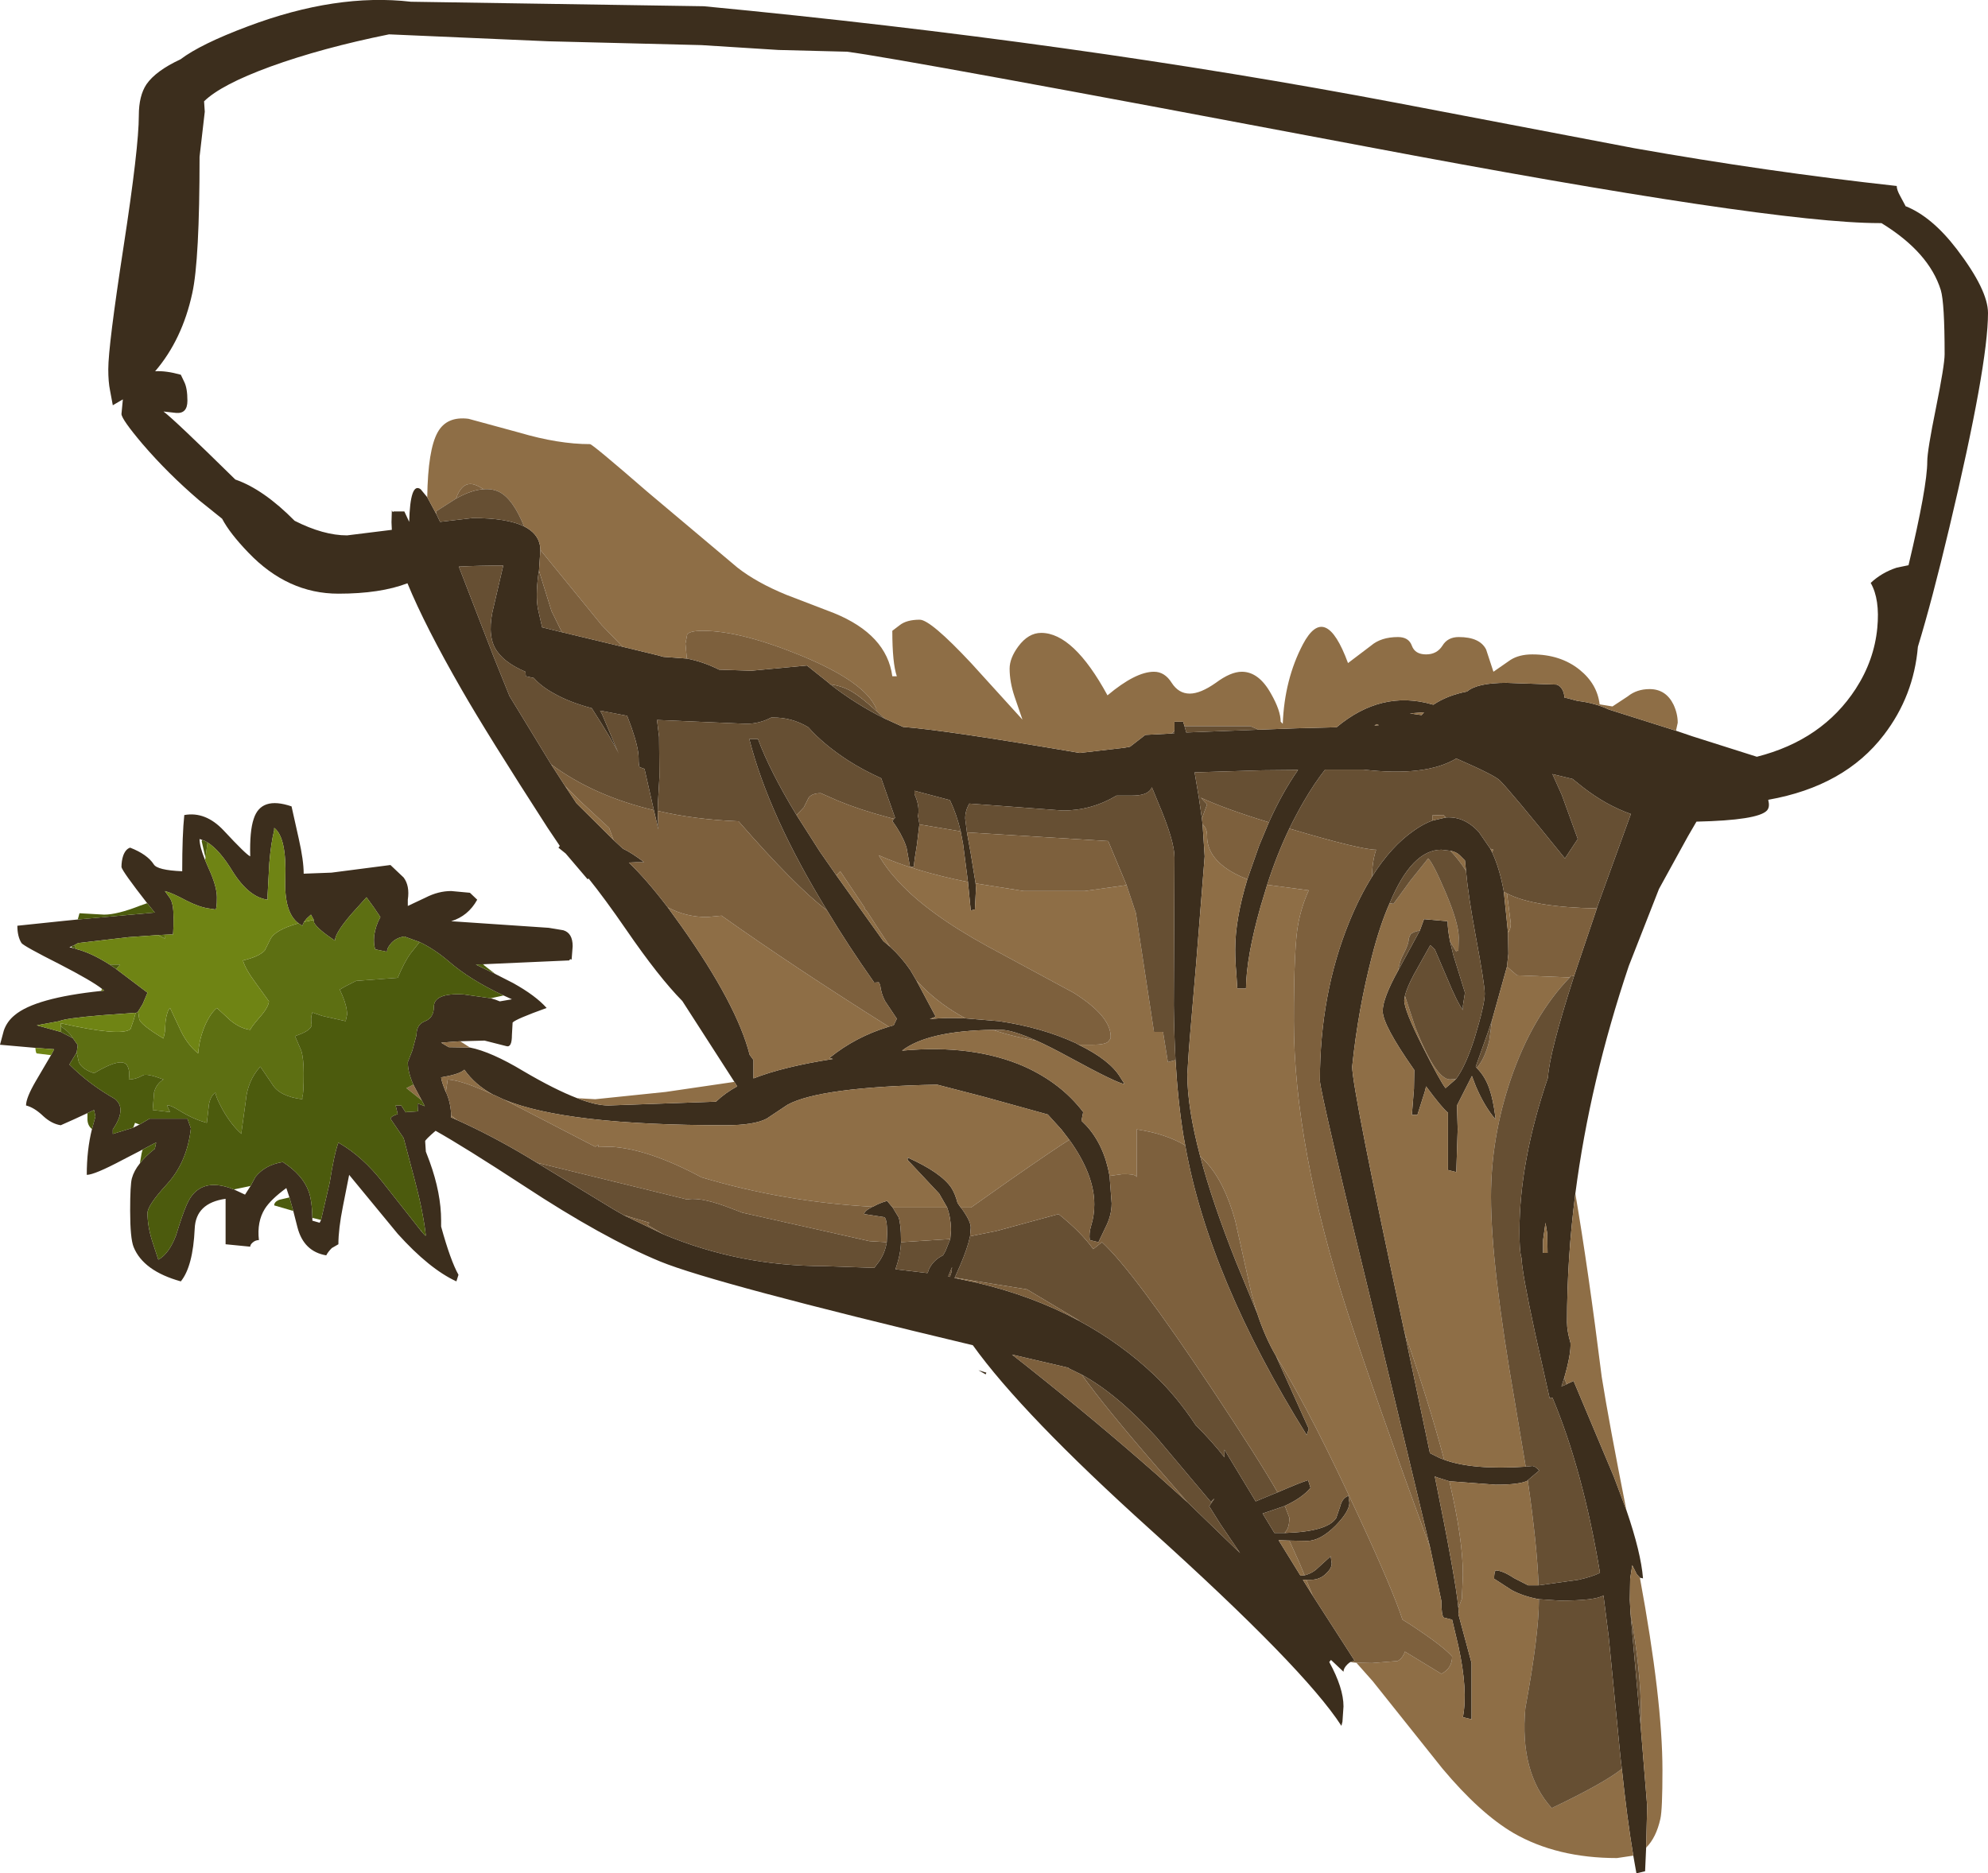 <?xml version="1.0" encoding="UTF-8" standalone="no"?>
<svg xmlns:ffdec="https://www.free-decompiler.com/flash" xmlns:xlink="http://www.w3.org/1999/xlink" ffdec:objectType="shape" height="269.95px" width="286.4px" xmlns="http://www.w3.org/2000/svg">
  <g transform="matrix(1.0, 0.0, 0.0, 1.0, 0.0, 0.0)">
    <path d="M105.8 155.9 L98.3 144.25 Q94.9 140.8 90.2 133.95 87.1 129.45 84.8 126.6 L84.65 126.7 81.5 123.0 80.45 122.15 80.65 121.9 78.9 119.3 Q70.1 105.65 66.55 99.45 61.25 90.25 58.7 84.05 54.8 85.55 48.75 85.55 41.45 85.55 35.8 79.65 33.1 76.85 32.0 74.75 L28.7 72.1 Q24.2 68.25 20.55 64.0 17.5 60.4 17.5 59.65 L17.7 57.55 16.25 58.4 15.85 56.25 Q15.6 55.05 15.6 53.2 15.6 49.85 17.8 35.55 20.0 21.25 20.0 16.65 20.0 13.8 21.1 12.15 22.45 10.2 26.0 8.55 28.9 6.35 35.7 3.8 48.45 -1.0 59.2 0.25 L101.4 0.9 Q154.8 6.0 201.35 14.85 L235.4 21.35 Q254.6 24.75 273.25 26.8 273.25 27.35 273.75 28.25 L274.5 29.65 274.5 29.7 Q278.3 31.2 281.9 35.9 286.4 41.8 286.4 45.1 286.4 52.65 280.85 75.95 278.35 86.5 276.3 93.2 275.7 100.3 271.4 105.9 265.75 113.3 254.75 115.25 L254.75 115.35 Q255.0 116.3 254.55 116.8 253.25 118.2 244.4 118.4 L243.15 120.55 239.0 128.1 234.65 139.2 Q229.05 155.85 226.95 172.0 225.75 181.35 225.75 190.55 225.75 191.8 226.25 193.5 226.35 195.1 225.35 198.55 L224.95 199.8 Q225.3 199.6 225.7 199.5 L225.7 199.45 226.7 199.0 232.5 212.8 234.3 217.6 Q236.4 223.7 236.7 227.45 L236.25 227.35 235.8 226.85 235.15 225.55 234.85 227.5 234.8 230.55 234.9 232.5 236.05 245.4 236.35 248.6 237.3 260.25 237.15 266.25 237.0 269.65 235.75 269.95 235.3 267.4 Q234.4 262.05 233.65 254.9 L233.45 253.2 231.75 235.8 231.0 229.9 Q229.9 230.65 224.7 230.65 L221.7 230.45 Q219.5 230.05 217.8 229.15 L215.25 227.5 Q215.25 226.6 215.45 226.3 216.45 226.3 218.1 227.4 L220.15 228.45 221.65 228.45 227.4 227.65 Q229.4 227.2 230.5 226.65 228.05 211.9 223.65 201.4 L223.25 201.5 221.15 192.1 Q219.25 183.3 219.2 181.3 L219.15 181.1 Q218.9 180.2 218.9 177.45 218.9 167.35 223.0 155.3 223.2 151.75 226.75 140.7 L230.05 130.9 230.1 130.7 234.95 117.3 Q231.4 116.05 228.05 113.45 L226.55 112.25 223.65 111.55 225.0 114.55 227.3 120.9 225.45 123.7 Q217.5 113.85 216.05 112.45 215.3 111.7 209.8 109.3 205.4 111.95 196.4 110.9 L190.9 110.9 Q189.3 112.95 187.85 115.45 186.75 117.35 185.75 119.4 183.95 123.15 182.55 127.5 L181.6 130.65 Q179.55 137.9 179.5 142.45 L178.25 142.45 178.1 140.1 Q177.95 138.55 177.95 136.8 177.95 132.45 179.7 126.7 L181.4 121.85 182.8 118.5 Q184.7 114.25 187.0 110.95 L181.9 111.0 172.1 111.3 172.7 114.85 173.15 117.95 173.25 118.8 173.55 123.4 172.3 139.1 171.4 149.7 171.25 151.65 171.05 154.8 Q171.05 159.65 172.9 166.6 174.65 173.25 178.05 181.8 L181.1 189.2 Q182.25 192.7 183.8 195.35 L188.55 205.9 188.25 206.8 Q174.15 184.15 170.75 165.05 L170.5 163.7 Q169.7 158.8 169.35 152.75 169.15 149.05 169.1 144.85 L169.2 123.55 Q169.2 121.15 166.85 115.65 L165.95 113.45 165.75 113.8 Q165.1 114.65 163.1 114.65 L162.5 114.65 160.85 114.65 Q157.25 116.8 153.1 116.8 L139.65 115.8 Q139.05 116.8 139.05 117.95 L139.3 119.95 139.85 123.0 140.55 127.3 140.6 128.05 140.45 131.05 139.85 131.2 139.45 127.1 138.75 121.65 138.4 119.8 Q137.85 117.4 136.85 115.3 L131.75 113.95 131.75 114.45 Q132.45 116.0 132.3 117.3 L132.2 117.3 132.45 118.7 132.45 118.8 132.1 121.7 Q131.7 124.05 131.65 124.9 L131.1 124.9 130.6 122.15 130.45 121.7 Q129.85 120.1 128.55 118.3 L128.8 118.0 128.95 117.85 126.95 112.15 Q124.4 111.0 122.2 109.6 118.6 107.25 116.45 104.8 114.05 103.35 111.25 103.4 L111.1 103.4 Q109.4 104.3 107.5 104.3 L94.65 103.75 94.95 106.2 95.0 111.95 94.8 115.45 94.75 116.85 94.85 119.35 94.85 119.5 94.2 116.75 92.85 110.8 92.15 110.55 Q92.0 110.3 92.0 109.2 92.0 107.8 91.0 104.9 L90.35 103.15 86.45 102.4 86.75 102.95 89.15 108.65 Q88.55 107.2 85.25 102.05 82.05 101.2 79.85 99.95 78.0 98.95 76.9 97.7 L75.75 97.45 75.7 96.8 Q72.4 95.4 71.3 93.35 70.15 91.15 71.15 87.3 L72.5 81.5 Q69.0 81.5 66.1 81.65 L71.1 94.6 73.4 100.3 79.4 110.15 81.4 113.25 83.05 115.75 88.4 121.05 89.75 122.3 Q90.95 122.85 92.8 124.25 L91.7 124.25 90.6 124.3 Q93.15 126.75 96.2 130.75 L98.15 133.45 Q106.15 144.75 108.0 152.0 L108.55 152.75 108.55 155.4 Q112.9 153.7 120.0 152.6 L119.5 152.45 Q123.25 149.4 128.05 147.95 L128.75 147.75 129.2 146.8 127.5 144.25 Q126.95 143.2 126.8 141.95 L126.6 141.55 125.95 141.6 Q122.15 136.2 119.15 131.2 110.75 117.5 107.95 106.5 L109.2 106.5 Q110.95 111.2 114.75 117.45 L118.1 122.7 120.5 126.15 127.25 135.6 128.25 136.45 Q129.85 137.9 131.15 139.8 L132.0 141.25 134.8 146.5 133.95 146.85 Q136.4 146.6 139.1 146.75 L143.9 147.15 Q150.05 148.05 154.95 150.3 L155.4 150.55 Q159.9 152.75 161.4 155.25 L162.0 156.2 Q161.1 156.2 153.95 152.3 151.3 150.85 149.3 149.95 145.8 148.4 144.2 148.4 L143.05 148.4 Q133.65 148.55 129.95 151.4 140.2 150.45 147.6 153.7 152.9 156.1 156.05 160.25 L155.8 161.5 156.45 162.15 Q159.05 164.95 159.85 169.45 L160.15 173.4 Q160.15 175.2 159.2 177.0 L158.25 179.0 157.0 178.7 Q156.85 177.75 157.2 176.6 157.65 175.15 157.65 173.55 157.65 169.25 154.05 164.25 L152.9 162.75 150.95 160.6 141.75 158.05 135.0 156.3 Q118.1 156.65 113.45 159.2 L110.45 161.2 Q108.65 162.15 104.5 162.15 81.45 162.15 72.6 158.45 L71.2 157.8 71.05 157.75 Q68.45 156.35 66.9 154.15 L66.7 154.3 Q65.95 154.85 63.55 155.25 63.6 155.85 64.2 157.3 L64.35 157.6 Q64.95 159.05 65.0 160.75 L65.0 160.9 64.95 161.0 65.85 161.4 Q70.85 163.65 75.95 166.7 L77.35 167.55 88.45 174.3 89.85 175.1 95.55 177.85 Q106.5 182.45 118.75 182.45 L125.95 182.7 126.6 181.85 Q127.5 180.6 127.75 179.0 L127.8 177.75 Q127.8 175.65 127.4 175.4 L124.5 174.95 Q124.5 174.5 125.7 173.9 L125.75 173.9 Q126.7 173.35 127.8 173.05 L128.6 174.0 129.45 175.4 Q129.8 176.4 129.8 178.7 L129.8 179.0 Q129.75 180.8 129.0 182.9 L133.6 183.45 133.65 183.4 133.85 182.85 Q134.5 181.55 135.85 180.9 L136.2 180.3 136.9 178.55 137.0 177.3 137.0 177.05 Q136.95 175.35 136.45 174.0 L135.3 172.0 130.75 167.15 130.75 166.8 Q135.55 168.95 137.05 171.15 137.6 172.0 137.95 173.35 L138.4 174.0 138.5 174.1 Q139.85 175.95 139.85 176.9 L139.75 178.15 Q139.4 179.85 138.3 182.4 L137.55 184.1 137.5 184.15 140.55 184.8 Q148.7 186.7 155.4 190.3 161.45 193.55 166.3 198.15 169.55 201.25 172.25 205.35 174.7 207.8 176.4 210.0 L176.4 208.9 180.9 216.35 183.3 215.35 184.05 215.05 Q187.4 213.6 188.45 213.3 L188.8 214.4 Q187.6 215.85 185.1 217.0 L184.7 217.15 181.9 218.1 183.6 220.9 183.75 220.9 185.05 220.9 185.2 220.9 Q191.25 220.7 192.5 218.75 L193.1 217.0 Q193.35 216.0 194.05 215.65 L194.25 215.5 194.4 216.55 Q194.4 217.8 192.4 219.85 190.2 222.05 188.3 222.05 L185.75 222.0 184.2 221.95 187.35 227.05 187.95 227.0 Q189.1 226.7 189.85 225.95 L191.55 224.4 191.7 224.25 191.85 225.3 Q191.85 226.0 191.05 226.75 190.15 227.65 188.85 227.65 L188.2 227.65 187.7 227.65 189.1 229.9 195.15 239.3 194.55 239.5 Q194.35 239.6 194.1 239.85 193.55 240.4 193.55 240.9 L191.75 239.2 191.5 239.5 Q193.55 243.25 193.55 245.9 L193.4 248.1 193.25 248.7 Q187.9 240.4 165.65 220.35 147.25 203.75 140.15 193.85 102.85 184.95 95.15 181.8 86.9 178.4 75.5 170.9 66.85 165.25 62.75 162.95 61.25 164.25 61.25 164.45 L61.35 165.95 61.9 167.4 Q63.55 171.95 63.55 175.9 L63.55 176.3 63.55 176.35 63.55 176.75 Q64.9 181.65 66.05 183.7 L65.75 184.65 Q61.85 182.85 57.3 177.8 L50.3 169.3 49.4 173.85 Q48.75 177.1 48.75 179.3 L47.8 179.85 Q47.25 180.4 47.0 180.9 43.75 180.35 42.85 176.85 L42.25 174.5 41.7 172.55 41.25 171.2 Q39.0 172.85 38.15 174.2 37.0 176.05 37.3 178.7 36.8 178.7 36.4 179.05 36.05 179.35 36.05 179.65 L32.5 179.3 32.5 172.75 Q28.2 173.35 28.05 177.05 27.8 182.5 26.05 184.65 20.65 183.15 19.25 179.7 18.75 178.45 18.75 174.45 18.75 170.7 19.0 169.8 19.3 168.7 20.15 167.65 20.95 166.6 22.3 165.55 L22.5 164.65 Q22.3 164.7 20.55 165.65 L17.65 167.15 Q13.6 169.3 12.5 169.3 12.5 165.7 13.25 162.7 L13.75 160.9 13.55 159.95 12.6 160.4 Q10.7 161.3 8.75 162.15 7.45 161.95 6.25 160.85 4.95 159.6 3.75 159.3 3.75 158.2 5.15 155.8 L7.35 152.05 7.8 151.2 5.1 151.0 0.0 150.55 0.55 148.5 Q1.0 147.2 2.1 146.3 5.05 143.8 14.55 142.8 L15.0 142.75 14.7 142.5 Q13.25 141.35 8.6 138.95 3.45 136.35 3.1 135.9 2.5 134.95 2.5 133.4 L9.2 132.7 11.2 132.5 22.3 131.5 21.2 130.15 Q17.65 125.6 17.5 124.95 17.5 124.05 17.75 123.3 18.1 122.35 18.75 122.15 21.2 123.1 22.15 124.55 22.65 125.4 26.25 125.55 26.25 120.25 26.55 117.45 29.6 116.9 32.2 119.65 35.5 123.2 36.05 123.4 35.95 119.75 36.55 118.0 37.6 114.7 42.0 116.2 L43.05 120.9 Q43.75 124.0 43.75 125.9 L47.75 125.75 56.25 124.65 58.15 126.45 Q59.05 127.65 58.75 129.65 L58.75 130.55 61.3 129.35 Q63.15 128.4 65.0 128.4 L67.7 128.65 68.75 129.65 Q67.45 132.0 65.0 132.75 L79.05 133.7 81.15 134.05 Q82.5 134.45 82.5 136.35 L82.35 138.3 Q82.15 138.1 82.0 138.4 L69.6 138.95 68.55 139.0 71.35 140.35 73.9 141.65 Q77.15 143.45 78.75 145.25 74.3 146.85 73.85 147.35 L73.75 149.15 Q73.75 151.0 72.95 150.75 L69.8 149.95 66.3 150.05 65.5 150.1 63.55 150.25 64.65 150.9 67.7 150.95 Q70.75 151.55 75.4 154.35 79.9 157.0 83.15 158.25 85.85 159.3 87.65 159.3 L103.15 158.75 Q104.45 157.5 106.2 156.55 L105.8 155.9 M241.45 105.3 L243.8 106.1 253.1 109.05 Q262.55 106.65 267.35 99.25 270.0 95.15 270.45 90.5 270.85 86.35 269.5 84.0 271.1 82.5 273.25 81.8 L274.95 81.45 Q277.65 70.1 277.65 66.5 277.65 64.95 278.9 58.8 280.15 52.6 280.15 51.05 280.15 43.65 279.6 41.8 277.9 36.35 271.05 32.15 L270.75 32.15 Q255.05 32.15 196.7 21.1 129.6 8.4 122.0 7.45 L112.15 7.2 101.05 6.5 79.0 5.95 56.05 4.95 Q46.4 6.9 38.95 9.6 31.85 12.2 29.4 14.6 L29.5 16.1 28.75 22.6 Q28.75 37.5 27.7 42.25 26.25 48.95 22.35 53.5 23.9 53.4 26.05 54.0 L26.55 55.05 Q27.0 55.95 27.0 57.75 27.0 59.65 25.35 59.5 L23.55 59.3 Q25.05 60.4 33.85 69.05 L33.9 69.1 Q37.95 70.5 42.45 75.05 46.6 77.15 50.0 77.15 L56.45 76.35 56.4 75.25 56.45 73.55 Q56.6 73.9 56.7 73.7 L58.25 73.7 58.95 75.2 Q59.1 69.4 60.6 70.5 L61.55 71.65 62.9 74.15 63.4 75.2 68.1 74.65 Q73.05 74.65 75.5 75.85 77.5 76.85 77.8 78.65 L77.85 79.25 77.65 82.25 77.55 82.8 Q77.15 85.9 77.5 87.75 L78.1 90.4 80.95 91.1 89.7 93.2 94.85 94.45 95.55 94.65 98.95 94.9 Q101.3 95.35 103.6 96.5 L108.25 96.65 116.25 95.9 119.45 98.45 119.6 98.6 Q123.25 101.45 127.45 103.55 L127.8 103.7 130.1 104.75 Q136.15 105.2 155.55 108.5 L162.0 107.75 162.8 107.6 165.0 105.9 168.8 105.7 169.2 105.65 169.2 105.3 169.2 104.0 170.45 104.0 170.65 104.65 170.9 105.55 181.3 105.15 186.75 104.95 192.55 104.8 Q199.0 99.4 206.3 101.5 L206.5 101.55 Q208.5 100.2 211.35 99.65 212.8 98.4 217.0 98.4 L224.25 98.65 Q225.25 99.0 225.4 100.55 L225.75 100.6 227.25 101.0 Q229.8 101.3 231.8 102.25 L241.45 105.3 M197.65 126.35 Q200.4 121.95 203.75 119.65 205.1 118.7 206.35 118.25 L208.3 117.8 Q210.95 117.6 213.05 119.9 L214.7 122.3 214.95 122.8 Q216.05 125.15 216.65 128.5 L217.25 134.4 217.3 137.45 217.1 139.3 214.95 147.0 214.45 148.5 212.6 153.7 212.75 153.9 Q214.0 155.15 214.6 157.0 215.1 158.4 215.45 161.1 L215.45 161.3 Q213.85 159.45 212.6 156.5 L212.05 155.05 209.9 159.3 210.0 162.75 209.8 168.9 208.6 168.6 208.6 160.35 Q207.65 159.55 205.45 156.55 L205.25 157.35 204.2 160.65 203.4 160.65 203.7 156.9 203.75 154.2 203.65 154.05 Q199.2 147.7 199.2 145.7 199.2 143.85 201.45 139.8 L201.75 139.25 204.55 134.1 205.15 132.45 208.55 132.75 Q208.55 133.95 208.9 135.65 L209.35 137.55 211.05 143.05 210.75 144.95 210.75 145.55 Q209.95 144.5 208.5 141.0 L206.7 136.8 206.05 136.2 203.65 140.5 Q202.65 142.4 202.4 143.5 L202.3 144.15 Q202.3 145.6 205.05 151.0 207.5 155.85 208.25 156.8 L209.75 155.5 Q211.15 153.65 212.45 149.55 213.9 144.75 213.9 143.2 213.9 141.85 212.6 134.9 211.5 128.95 211.2 125.5 L211.05 124.0 210.3 123.25 Q209.8 122.75 208.95 122.6 L207.65 122.45 Q203.4 122.45 200.2 130.15 198.8 133.3 197.65 137.8 195.65 145.5 194.8 153.7 194.8 156.85 202.3 191.8 L202.35 192.0 206.0 209.4 207.4 210.1 208.05 210.35 Q212.1 211.85 219.8 211.35 L220.8 211.25 221.2 211.4 221.75 211.9 220.1 213.3 220.1 213.35 Q219.0 213.95 215.45 213.95 L208.8 213.45 207.05 212.9 206.7 212.75 Q209.7 227.5 210.1 231.7 L210.15 232.45 210.1 232.45 210.1 232.6 212.0 239.65 212.0 247.75 210.75 247.45 Q211.5 243.6 210.1 237.2 L209.2 233.4 208.0 233.1 Q207.65 232.8 207.65 230.7 L206.05 223.1 198.9 193.2 Q190.15 157.35 190.15 155.7 190.15 143.2 194.4 132.8 195.9 129.15 197.65 126.35 M203.1 102.8 L204.8 103.05 205.15 102.65 203.1 102.8 M198.35 104.35 L198.0 104.55 198.65 104.5 198.35 104.35 M222.3 178.7 L222.3 180.55 222.95 180.55 222.9 177.75 222.65 176.2 222.3 178.7 M60.45 135.75 L58.25 134.95 Q56.95 135.15 56.25 136.05 55.75 136.65 55.75 137.15 L54.05 136.8 Q53.8 136.0 53.9 134.85 54.1 133.4 54.8 132.15 L53.85 130.75 52.8 129.3 50.55 131.8 Q48.25 134.5 48.25 135.55 45.7 133.85 45.25 132.95 L45.2 132.55 44.8 131.8 44.2 132.35 43.8 132.85 43.55 133.4 43.0 133.05 Q40.9 131.5 41.1 126.55 41.3 120.65 39.5 119.3 L39.5 119.65 Q39.05 121.4 38.8 124.35 L38.55 129.0 38.55 129.65 Q35.85 129.3 33.5 125.55 31.65 122.5 29.9 121.4 29.5 121.15 29.15 121.05 L28.75 120.9 Q28.75 122.0 29.55 123.95 L30.0 125.0 Q31.25 127.7 31.25 129.3 31.25 131.15 31.0 131.05 L30.0 130.9 Q28.65 130.7 26.8 129.75 24.75 128.65 23.75 128.4 L24.5 129.45 Q25.0 130.25 25.0 132.15 25.0 135.25 24.8 134.65 L23.7 134.7 22.75 134.75 18.5 135.05 11.25 135.9 10.7 136.2 10.35 136.35 10.0 136.5 10.7 136.65 10.95 136.75 Q13.15 137.3 15.8 139.0 L16.55 139.5 16.75 139.65 21.25 143.05 20.55 144.7 19.9 145.75 19.8 145.9 19.55 145.95 14.65 146.3 Q9.35 146.75 8.55 147.15 L5.3 147.75 8.75 148.7 10.5 149.6 11.2 150.6 11.05 151.65 10.0 153.4 Q12.9 156.3 16.55 158.35 18.3 159.75 16.25 162.75 L16.25 163.4 19.2 162.5 20.1 162.05 21.55 161.2 27.0 161.2 27.5 162.6 Q26.95 167.5 24.0 170.7 21.25 173.7 21.25 174.8 21.25 176.65 21.9 178.75 L22.8 181.5 22.85 181.5 Q24.35 180.65 25.35 178.05 26.3 174.95 26.9 173.6 28.7 169.4 33.7 171.4 L35.3 172.15 36.1 170.9 36.8 169.6 Q38.2 167.85 40.75 167.45 43.6 169.3 44.45 171.65 44.95 172.95 45.0 175.5 L45.0 175.9 46.05 176.2 46.25 175.8 47.5 170.4 Q48.15 166.25 48.75 164.65 52.25 166.65 55.2 170.45 L60.6 177.3 60.85 177.6 61.25 178.05 61.35 178.05 Q60.95 174.55 59.75 170.05 L58.15 164.0 56.25 161.2 Q56.4 160.8 57.3 160.55 L57.0 159.3 57.8 159.3 58.45 160.3 58.55 160.25 60.2 160.15 60.15 159.0 61.2 159.4 60.75 158.55 60.05 157.25 59.55 156.3 Q58.75 154.5 58.75 153.05 L59.4 151.4 60.0 149.15 Q60.0 147.6 61.25 147.15 62.5 146.65 62.5 145.1 62.5 143.05 66.8 143.3 L70.7 143.85 Q71.45 144.05 72.0 144.3 L73.75 144.0 72.55 143.45 Q67.7 141.2 64.55 138.45 62.55 136.75 60.45 135.75 M137.1 183.25 L137.15 182.6 136.6 183.95 136.85 184.0 137.1 183.25 M155.85 198.1 L153.9 197.15 153.95 197.1 145.8 195.2 147.9 196.85 Q158.1 204.95 166.65 212.5 L171.1 216.5 178.65 223.8 175.8 219.6 174.2 217.05 174.95 215.95 Q174.5 216.25 174.5 216.5 L166.55 207.05 Q160.9 200.85 155.85 198.1 M142.1 197.8 L142.0 198.05 140.95 197.45 142.1 197.8" fill="#3c2e1d" fill-rule="evenodd" stroke="none"/>
    <path d="M226.95 172.0 Q228.8 182.8 230.75 198.4 231.8 205.0 234.3 217.6 L232.5 212.8 226.7 199.0 225.7 199.45 225.7 199.5 225.35 198.55 Q226.35 195.1 226.25 193.5 225.75 191.8 225.75 190.55 225.75 181.35 226.95 172.0 M236.25 227.35 Q239.5 244.95 239.5 255.1 239.5 260.8 239.2 262.1 238.6 264.8 237.15 266.25 L237.3 260.25 236.35 248.6 236.4 246.95 Q236.4 240.7 234.9 232.5 L234.8 230.55 234.85 227.5 235.15 225.55 235.8 226.85 236.25 227.35 M235.3 267.4 L232.95 267.75 Q224.3 267.75 218.05 264.15 213.2 261.3 207.8 254.85 L197.75 242.25 195.4 239.6 197.65 239.65 201.35 239.35 Q202.05 239.0 202.4 238.0 L207.65 241.2 Q209.2 240.4 209.2 238.7 207.9 237.2 203.1 234.05 L202.05 233.4 Q200.65 229.1 195.85 218.75 189.15 204.2 184.5 196.5 L183.8 195.35 Q182.25 192.7 181.1 189.2 L180.25 186.2 177.95 175.9 Q176.4 170.3 173.7 167.4 L172.9 166.6 Q171.05 159.65 171.05 154.8 L171.25 151.65 171.4 149.8 171.4 149.7 172.3 139.1 173.55 123.4 173.25 118.8 Q173.9 119.3 173.9 120.55 173.9 123.05 176.4 124.95 177.75 125.95 179.7 126.7 177.95 132.45 177.95 136.8 177.95 138.55 178.1 140.1 L178.25 142.45 179.5 142.45 Q179.55 137.9 181.6 130.65 L182.55 127.5 188.55 128.3 Q187.55 130.45 187.05 133.0 186.4 136.15 186.4 147.15 186.4 165.15 194.2 189.3 198.0 201.0 206.05 223.1 L207.65 230.7 Q207.65 232.8 208.0 233.1 L209.2 233.4 210.1 237.2 Q211.5 243.6 210.75 247.45 L212.0 247.75 212.0 239.65 210.1 232.6 210.1 232.45 210.15 232.45 210.1 231.7 210.6 230.4 210.75 226.95 Q210.75 221.75 208.8 213.45 L215.45 213.95 Q219.0 213.95 220.1 213.35 221.45 222.7 221.65 228.45 L220.15 228.45 218.1 227.4 Q216.45 226.3 215.45 226.3 215.25 226.6 215.25 227.5 L217.8 229.15 Q219.5 230.05 221.7 230.45 L221.7 230.55 Q221.7 235.55 219.75 246.15 218.9 255.4 223.55 260.55 231.0 257.0 233.65 254.9 234.4 262.05 235.3 267.4 M66.3 150.05 L67.7 150.95 64.65 150.9 63.55 150.25 65.5 150.1 66.3 150.05 M83.15 158.25 L85.75 158.4 95.9 157.35 105.8 155.9 106.2 156.55 Q104.45 157.5 103.15 158.75 L87.65 159.3 Q85.85 159.3 83.15 158.25 M61.55 71.65 Q61.65 64.8 63.05 62.3 64.35 59.95 67.5 60.35 L74.85 62.35 Q80.45 64.0 85.0 64.0 85.35 64.0 93.3 70.9 L106.25 81.8 Q109.0 83.95 113.25 85.7 L120.15 88.35 Q127.75 91.45 128.55 97.45 L129.2 97.45 Q128.55 95.55 128.55 90.9 L129.6 90.1 Q130.6 89.3 132.5 89.3 134.05 89.3 139.9 95.55 L147.3 103.7 146.15 100.35 Q145.45 98.25 145.45 96.35 145.45 94.85 146.7 93.15 148.15 91.2 150.0 91.2 154.65 91.2 159.55 100.2 163.6 96.8 166.25 96.8 167.8 96.8 168.8 98.4 169.8 99.95 171.4 99.95 172.95 99.95 175.15 98.4 177.3 96.8 178.9 96.8 181.35 96.8 183.1 99.95 184.5 102.4 184.5 104.0 L184.8 104.3 Q185.05 97.9 187.7 92.85 190.95 86.7 194.2 95.55 L197.5 93.05 Q198.95 91.8 201.4 91.8 202.95 91.8 203.4 93.05 203.85 94.3 205.45 94.3 207.0 94.3 207.8 93.05 208.55 91.8 210.15 91.8 213.2 91.8 214.1 93.6 L215.15 96.8 217.6 95.1 Q218.85 94.3 220.75 94.3 224.8 94.3 227.55 96.5 230.1 98.55 230.45 101.5 L232.3 101.8 234.5 100.35 Q235.8 99.3 237.65 99.3 240.0 99.3 241.1 101.55 241.7 102.85 241.7 104.15 L241.45 105.3 231.8 102.25 Q229.8 101.3 227.25 101.0 L225.75 100.6 225.4 100.55 Q225.25 99.0 224.25 98.65 L217.0 98.4 Q212.8 98.4 211.35 99.65 208.5 100.2 206.5 101.55 L206.3 101.5 Q199.0 99.4 192.55 104.8 L186.75 104.95 181.3 105.15 180.15 104.65 170.65 104.65 170.45 104.0 169.2 104.0 169.2 105.3 168.8 105.7 165.0 105.9 162.8 107.6 162.0 107.75 155.55 108.5 Q136.15 105.2 130.1 104.75 L127.8 103.7 127.45 103.55 127.3 103.4 126.25 102.45 126.25 102.15 Q124.7 98.3 115.35 94.45 106.65 90.9 101.25 90.9 99.3 90.9 99.0 91.45 L98.75 92.75 98.95 94.9 95.55 94.65 94.85 94.45 89.7 93.2 86.7 90.1 77.85 79.25 77.8 78.65 Q77.5 76.85 75.5 75.85 73.9 71.9 71.95 70.9 70.95 70.4 69.65 70.5 68.6 69.8 67.9 69.75 66.45 69.65 65.7 71.85 L62.8 73.7 62.9 74.15 61.55 71.65 M214.7 122.3 L215.15 122.45 214.95 122.8 214.7 122.3 M216.65 128.5 L217.1 128.75 217.65 133.05 Q217.65 133.95 217.25 134.4 L216.65 128.5 M203.1 102.8 L205.15 102.65 204.8 103.05 203.1 102.8 M208.95 122.6 Q209.8 122.75 210.3 123.25 L211.05 124.0 211.2 125.5 Q210.15 123.85 208.95 122.6 M209.75 155.5 L208.25 156.8 Q207.5 155.85 205.05 151.0 202.3 145.6 202.3 144.15 L202.4 143.5 203.9 148.05 Q206.85 155.55 208.9 155.55 L209.75 155.5 M208.9 135.65 Q208.55 133.95 208.55 132.75 L205.15 132.45 204.55 134.1 Q203.6 134.25 203.2 134.65 L202.95 135.25 Q202.95 136.05 202.2 137.45 201.6 138.55 201.45 139.8 199.2 143.85 199.2 145.7 199.2 147.7 203.65 154.05 L203.75 154.2 203.7 156.9 203.4 160.65 204.2 160.65 205.25 157.35 205.45 156.55 Q207.65 159.55 208.6 160.35 L208.6 168.6 209.8 168.9 210.0 162.75 209.9 159.3 212.05 155.05 212.6 156.5 Q213.85 159.45 215.45 161.3 L215.45 161.1 Q215.1 158.4 214.6 157.0 214.0 155.15 212.75 153.9 213.95 152.5 214.55 149.95 L214.95 147.0 217.1 139.3 218.55 140.55 226.15 140.85 Q220.75 146.45 217.65 155.5 214.8 163.9 214.8 172.45 214.8 182.3 218.25 202.1 L219.8 211.35 Q212.1 211.85 208.05 210.35 205.95 202.4 202.35 192.0 L202.3 191.8 Q194.8 156.85 194.8 153.7 195.65 145.5 197.65 137.8 198.8 133.3 200.2 130.15 L200.75 130.25 203.15 126.95 205.75 123.7 Q206.45 124.35 208.2 128.45 210.15 133.0 210.15 135.1 L210.1 137.05 Q210.0 136.85 209.8 137.15 L208.9 135.65 M198.35 104.35 L198.65 104.5 198.0 104.55 198.35 104.35 M162.3 127.55 L163.65 131.6 163.75 132.3 166.25 148.7 167.55 148.7 168.25 153.05 169.35 152.75 Q169.7 158.8 170.5 163.7 L170.75 165.05 Q167.85 163.35 163.75 162.75 L163.75 169.65 Q163.75 169.15 161.65 169.2 L159.85 169.45 Q159.05 164.95 156.45 162.15 L155.8 161.5 156.05 160.25 Q152.9 156.1 147.6 153.7 140.2 150.45 129.95 151.4 133.65 148.55 143.05 148.4 145.95 149.4 149.3 149.95 151.3 150.85 153.95 152.3 161.1 156.2 162.0 156.2 L161.4 155.25 Q159.9 152.75 155.4 150.55 L157.3 150.55 Q159.2 150.55 159.65 150.1 L160.0 149.65 Q160.25 146.55 154.65 143.05 L142.15 136.3 Q133.7 131.65 129.5 127.1 127.75 125.25 126.6 123.25 131.75 125.55 139.45 127.1 L139.85 131.2 140.45 131.05 140.6 128.05 140.55 127.3 147.5 128.4 156.25 128.4 162.3 127.55 M222.3 178.7 L222.65 176.2 222.9 177.75 222.95 180.55 222.3 180.55 222.3 178.7 M59.55 156.3 L60.05 157.25 60.75 158.55 58.55 156.8 59.55 156.3 M125.75 173.9 Q112.9 173.2 101.05 169.65 93.4 165.55 88.0 165.25 L86.15 165.3 Q86.5 164.75 85.75 165.25 L73.1 158.7 72.6 158.45 Q81.45 162.15 104.5 162.15 108.65 162.15 110.45 161.2 L113.45 159.2 Q118.1 156.65 135.0 156.3 L141.75 158.05 150.95 160.6 152.9 162.75 154.05 164.25 Q151.95 165.55 145.35 170.15 L139.9 174.0 138.4 174.0 137.95 173.35 Q137.6 172.0 137.05 171.15 135.55 168.95 130.75 166.8 L130.75 167.15 135.3 172.0 136.45 174.0 135.35 174.0 128.6 174.0 127.8 173.05 Q126.7 173.35 125.75 173.9 M71.05 157.75 Q66.65 155.7 64.5 155.55 L64.3 156.95 64.2 157.3 Q63.6 155.85 63.55 155.25 65.95 154.85 66.7 154.3 L66.9 154.15 Q68.45 156.35 71.05 157.75 M65.0 160.75 L65.85 161.4 64.95 161.0 65.0 160.9 65.0 160.75 M120.5 126.15 L121.05 125.55 124.6 130.85 124.5 130.9 124.95 131.4 126.7 134.1 128.25 136.45 127.25 135.6 120.5 126.15 M132.0 141.25 L132.85 142.15 Q135.55 144.85 139.1 146.75 136.4 146.6 133.95 146.85 L134.8 146.5 132.0 141.25 M128.05 147.95 Q123.25 149.4 119.5 152.45 L120.0 152.6 Q112.9 153.7 108.55 155.4 L108.55 152.75 108.0 152.0 Q106.15 144.75 98.15 133.45 L96.2 130.75 Q98.8 132.15 101.85 132.15 L103.95 131.95 Q114.3 139.3 128.05 147.95 M88.4 121.05 L83.05 115.75 81.4 113.25 83.6 115.45 87.75 119.3 88.4 121.05 M137.55 184.1 L140.5 184.6 140.55 184.8 137.5 184.15 137.55 184.1 M185.05 220.9 L185.15 220.8 185.2 220.9 185.05 220.9 M185.75 222.0 L187.2 225.2 187.95 227.0 187.35 227.05 184.2 221.95 185.75 222.0 M188.2 227.65 L189.1 229.9 187.7 227.65 188.2 227.65" fill="#8e6e46" fill-rule="evenodd" stroke="none"/>
    <path d="M181.3 105.15 L170.9 105.55 170.65 104.65 180.15 104.65 181.3 105.15 M169.2 105.3 L169.2 105.65 168.8 105.7 169.2 105.3 M127.45 103.55 Q123.25 101.45 119.6 98.6 121.2 98.85 122.25 99.4 123.75 100.15 126.25 102.45 L127.3 103.4 127.45 103.55 M80.95 91.1 L78.1 90.4 77.5 87.75 Q77.15 85.9 77.55 82.8 L77.65 82.25 79.45 88.05 80.95 91.1 M75.5 75.85 Q73.05 74.65 68.1 74.65 L63.4 75.2 62.9 74.15 62.8 73.7 65.7 71.85 Q67.9 70.6 69.65 70.5 70.95 70.4 71.95 70.9 73.9 71.9 75.5 75.85 M185.75 119.4 Q186.75 117.35 187.85 115.45 189.3 112.95 190.9 110.9 L196.4 110.9 Q205.4 111.95 209.8 109.3 215.3 111.7 216.05 112.45 217.5 113.85 225.45 123.7 L227.3 120.9 225.0 114.55 223.65 111.55 226.55 112.25 228.05 113.45 Q231.4 116.05 234.95 117.3 L230.1 130.7 230.05 130.9 Q220.95 130.75 217.1 128.75 L216.65 128.5 Q216.05 125.15 214.95 122.8 L215.15 122.45 214.7 122.3 213.05 119.9 Q210.95 117.6 208.3 117.8 L207.95 117.45 206.35 117.5 206.35 118.25 Q205.1 118.7 203.75 119.65 200.4 121.95 197.65 126.35 197.7 124.05 198.25 122.45 196.0 122.45 185.75 119.4 M226.75 140.7 Q223.2 151.75 223.0 155.3 218.9 167.35 218.9 177.45 218.9 180.2 219.15 181.1 L219.2 181.3 Q219.25 183.3 221.15 192.1 L223.25 201.5 223.65 201.4 Q228.05 211.9 230.5 226.65 229.4 227.2 227.4 227.65 L221.65 228.45 Q221.45 222.7 220.1 213.35 L220.1 213.3 221.75 211.9 221.2 211.4 220.8 211.25 219.8 211.35 218.25 202.1 Q214.8 182.3 214.8 172.45 214.8 163.9 217.65 155.5 220.75 146.45 226.15 140.85 L226.4 140.55 226.75 140.7 M221.7 230.45 L224.7 230.65 Q229.9 230.65 231.0 229.9 L231.75 235.8 233.45 253.2 233.65 254.9 Q231.0 257.0 223.55 260.55 218.9 255.4 219.75 246.15 221.7 235.55 221.7 230.55 L221.7 230.45 M211.2 125.5 Q211.5 128.95 212.6 134.9 213.9 141.85 213.9 143.2 213.9 144.75 212.45 149.55 211.15 153.65 209.75 155.5 L208.9 155.55 Q206.85 155.55 203.9 148.05 L202.4 143.5 Q202.65 142.4 203.65 140.5 L206.05 136.2 206.7 136.8 208.5 141.0 Q209.95 144.5 210.75 145.55 L210.75 144.95 211.05 143.05 209.35 137.55 208.9 135.65 209.8 137.15 Q210.0 136.85 210.1 137.05 L210.15 135.1 Q210.15 133.0 208.2 128.45 206.45 124.35 205.75 123.7 L203.15 126.95 200.75 130.25 200.2 130.15 Q203.4 122.45 207.65 122.45 L208.95 122.6 Q210.15 123.85 211.2 125.5 M204.55 134.1 L201.75 139.25 201.45 139.8 Q201.6 138.55 202.2 137.45 202.95 136.05 202.95 135.25 L203.2 134.65 Q203.6 134.25 204.55 134.1 M212.75 153.9 L212.6 153.7 214.45 148.5 214.95 147.0 214.55 149.95 Q213.95 152.5 212.75 153.9 M182.8 118.5 L182.65 118.45 Q176.6 116.6 173.0 114.95 L173.9 115.9 173.15 117.95 172.7 114.85 172.1 111.3 181.9 111.0 187.0 110.95 Q184.7 114.25 182.8 118.5 M139.3 119.95 L139.05 117.95 Q139.05 116.8 139.65 115.8 L153.1 116.8 Q157.25 116.8 160.85 114.65 L162.5 114.65 163.1 114.65 Q165.1 114.65 165.75 113.8 L165.95 113.45 166.85 115.65 Q169.2 121.15 169.2 123.55 L169.1 144.85 Q169.15 149.05 169.35 152.75 L168.25 153.05 167.55 148.7 166.25 148.7 163.75 132.3 163.65 131.6 162.3 127.55 159.65 121.2 139.3 119.95 M171.25 151.65 L171.4 149.7 171.4 149.8 171.25 151.65 M225.35 198.55 L225.7 199.5 Q225.3 199.6 224.95 199.8 L225.35 198.55 M79.4 110.15 L73.4 100.3 71.1 94.6 66.1 81.65 Q69.0 81.5 72.5 81.5 L71.15 87.3 Q70.15 91.15 71.3 93.35 72.4 95.4 75.7 96.8 L75.75 97.45 76.9 97.7 Q78.0 98.95 79.85 99.95 82.05 101.2 85.25 102.05 88.55 107.2 89.15 108.65 L86.75 102.95 86.45 102.4 90.35 103.15 91.0 104.9 Q92.0 107.8 92.0 109.2 92.0 110.3 92.15 110.55 L92.85 110.8 94.2 116.75 Q85.55 114.7 79.4 110.15 M94.75 116.85 L94.8 115.45 95.0 111.95 94.95 106.2 94.65 103.75 107.5 104.3 Q109.4 104.3 111.1 103.4 L111.25 103.4 Q114.05 103.35 116.45 104.8 118.6 107.25 122.2 109.6 124.4 111.0 126.95 112.15 L128.95 117.85 128.8 118.0 127.85 117.75 Q123.9 116.7 120.75 115.4 L118.25 114.3 Q117.0 114.3 116.5 114.95 L115.8 116.35 114.75 117.45 Q110.95 111.2 109.2 106.5 L107.95 106.5 Q110.75 117.5 119.15 131.2 114.55 127.7 106.4 118.35 100.1 118.1 94.75 116.85 M132.45 118.8 L132.45 118.7 132.2 117.3 132.3 117.3 Q132.45 116.0 131.75 114.45 L131.75 113.95 136.85 115.3 Q137.85 117.4 138.4 119.8 L132.45 118.8 M77.35 167.55 L99.0 172.85 99.2 172.8 Q101.25 172.55 105.25 174.1 L106.95 174.75 125.25 178.85 127.75 179.0 Q127.5 180.6 126.6 181.85 L125.95 182.7 118.75 182.45 Q106.5 182.45 95.55 177.85 L93.25 176.5 93.55 176.2 89.85 175.1 88.45 174.3 77.35 167.55 M136.9 178.55 L136.2 180.3 135.85 180.9 Q134.5 181.55 133.85 182.85 L133.65 183.4 133.6 183.45 129.0 182.9 Q129.75 180.8 129.8 179.0 L136.9 178.55 M137.55 184.1 L138.3 182.4 Q139.4 179.85 139.75 178.15 L143.5 177.4 152.5 174.95 Q155.75 177.55 157.5 180.0 L158.75 179.0 Q163.25 183.1 174.7 200.3 181.4 210.4 184.05 215.05 L183.3 215.35 180.9 216.35 176.4 208.9 176.4 210.0 Q174.7 207.8 172.25 205.35 169.55 201.25 166.3 198.15 161.45 193.55 155.4 190.3 L155.4 190.25 147.95 185.8 140.5 184.6 137.55 184.1 M137.1 183.25 L136.85 184.0 136.6 183.95 137.15 182.6 137.1 183.25 M171.1 216.5 L166.8 211.55 Q159.25 202.85 155.85 198.1 160.9 200.85 166.55 207.05 L174.5 216.5 Q174.5 216.25 174.95 215.95 L174.2 217.05 175.8 219.6 178.65 223.8 171.1 216.5 M234.9 232.5 Q236.4 240.7 236.4 246.95 L236.35 248.6 236.05 245.4 234.9 232.5 M185.1 217.0 L185.75 218.7 Q185.75 220.2 185.15 220.8 L185.05 220.9 183.75 220.9 183.6 220.9 181.9 218.1 184.7 217.15 185.1 217.0" fill="#664f33" fill-rule="evenodd" stroke="none"/>
    <path d="M195.4 239.6 L194.9 239.55 194.55 239.5 195.15 239.3 189.1 229.9 188.2 227.65 188.85 227.65 Q190.15 227.65 191.05 226.75 191.85 226.0 191.85 225.3 L191.7 224.25 191.55 224.4 189.85 225.95 Q189.1 226.7 187.95 227.0 L187.2 225.2 185.75 222.0 188.3 222.05 Q190.2 222.05 192.4 219.85 194.4 217.8 194.4 216.55 L194.25 215.5 194.05 215.65 Q193.35 216.0 193.1 217.0 L192.5 218.75 Q191.25 220.7 185.2 220.9 L185.15 220.8 Q185.75 220.2 185.75 218.7 L185.1 217.0 Q187.6 215.85 188.8 214.4 L188.45 213.3 Q187.4 213.6 184.05 215.05 181.4 210.4 174.7 200.3 163.25 183.1 158.75 179.0 L157.5 180.0 Q155.75 177.55 152.5 174.95 L143.5 177.4 139.75 178.15 139.85 176.9 Q139.85 175.95 138.5 174.1 L138.4 174.0 139.9 174.0 145.35 170.15 Q151.95 165.55 154.05 164.25 157.65 169.25 157.65 173.55 157.65 175.15 157.2 176.6 156.85 177.75 157.0 178.7 L158.25 179.0 159.2 177.0 Q160.15 175.2 160.15 173.4 L159.85 169.45 161.65 169.2 Q163.75 169.15 163.75 169.65 L163.75 162.75 Q167.85 163.35 170.75 165.05 174.15 184.15 188.25 206.8 L188.55 205.9 183.8 195.35 184.5 196.5 Q189.15 204.2 195.85 218.75 200.65 229.1 202.05 233.4 L203.1 234.05 Q207.9 237.2 209.2 238.7 209.2 240.4 207.65 241.2 L202.4 238.0 Q202.05 239.0 201.35 239.35 L197.65 239.65 195.4 239.6 M119.6 98.6 L119.45 98.45 116.25 95.9 108.25 96.65 103.6 96.5 Q101.3 95.35 98.95 94.9 L98.75 92.75 99.0 91.45 Q99.3 90.9 101.25 90.9 106.65 90.9 115.35 94.45 124.7 98.3 126.25 102.15 L126.25 102.45 Q123.75 100.15 122.25 99.4 121.2 98.85 119.6 98.6 M89.7 93.2 L80.95 91.1 79.45 88.05 77.65 82.25 77.85 79.25 86.7 90.1 89.7 93.2 M185.75 119.4 Q196.0 122.45 198.25 122.45 197.7 124.05 197.65 126.35 195.9 129.15 194.4 132.8 190.15 143.2 190.15 155.7 190.15 157.35 198.9 193.2 L206.05 223.1 Q198.0 201.0 194.2 189.3 186.4 165.15 186.4 147.15 186.4 136.15 187.05 133.0 187.55 130.45 188.55 128.3 L182.55 127.5 Q183.95 123.15 185.75 119.4 M206.35 118.25 L206.35 117.5 207.95 117.45 208.3 117.8 206.35 118.25 M217.1 128.75 Q220.95 130.75 230.05 130.9 L226.75 140.7 226.4 140.55 226.15 140.85 218.55 140.55 217.1 139.3 217.3 137.45 217.25 134.4 Q217.65 133.95 217.65 133.05 L217.1 128.75 M202.35 192.0 Q205.95 202.4 208.05 210.35 L207.4 210.1 206.0 209.4 202.35 192.0 M173.15 117.95 L173.9 115.9 173.0 114.95 Q176.6 116.6 182.65 118.45 L182.8 118.5 181.4 121.85 179.7 126.7 Q177.75 125.95 176.4 124.95 173.9 123.05 173.9 120.55 173.9 119.3 173.25 118.8 L173.15 117.95 M139.3 119.95 L159.65 121.2 162.3 127.55 156.25 128.4 147.5 128.4 140.55 127.3 139.85 123.0 139.3 119.95 M181.1 189.2 L178.05 181.8 Q174.65 173.25 172.9 166.6 L173.7 167.4 Q176.4 170.3 177.95 175.9 L180.25 186.2 181.1 189.2 M210.1 231.7 Q209.7 227.5 206.7 212.75 L207.05 212.9 208.8 213.45 Q210.75 221.75 210.75 226.95 L210.6 230.4 210.1 231.7 M65.7 71.85 Q66.45 69.65 67.9 69.75 68.6 69.8 69.65 70.5 67.9 70.6 65.7 71.85 M79.4 110.15 Q85.55 114.7 94.2 116.75 L94.85 119.5 94.85 119.35 94.75 116.85 Q100.1 118.1 106.4 118.35 114.55 127.7 119.15 131.2 122.15 136.2 125.95 141.6 L126.6 141.55 126.8 141.95 Q126.95 143.2 127.5 144.25 L129.2 146.8 128.75 147.75 128.05 147.95 Q114.3 139.3 103.95 131.95 L101.85 132.15 Q98.8 132.15 96.2 130.75 93.15 126.75 90.6 124.3 L91.7 124.25 92.8 124.25 Q90.95 122.85 89.75 122.3 L88.4 121.05 87.75 119.3 83.6 115.45 81.4 113.25 79.4 110.15 M128.8 118.0 L128.55 118.3 Q129.85 120.1 130.45 121.7 L130.6 122.15 131.1 124.9 131.65 124.9 Q131.7 124.05 132.1 121.7 L132.45 118.8 138.4 119.8 138.75 121.65 139.45 127.1 Q131.75 125.55 126.6 123.25 127.75 125.25 129.5 127.1 133.7 131.65 142.15 136.3 L154.65 143.05 Q160.25 146.55 160.0 149.65 L159.65 150.1 Q159.2 150.55 157.3 150.55 L155.4 150.55 154.95 150.3 Q150.05 148.05 143.9 147.15 L139.1 146.75 Q135.55 144.85 132.85 142.15 L132.0 141.25 131.15 139.8 Q129.85 137.9 128.25 136.45 L126.7 134.1 124.95 131.4 124.5 130.9 124.6 130.85 121.05 125.55 120.5 126.15 118.1 122.7 114.75 117.45 115.8 116.35 116.5 114.95 Q117.0 114.3 118.25 114.3 L120.75 115.4 Q123.9 116.7 127.85 117.75 L128.8 118.0 M72.6 158.45 L73.1 158.7 85.75 165.25 Q86.5 164.75 86.15 165.3 L88.0 165.25 Q93.4 165.55 101.05 169.65 112.9 173.2 125.75 173.9 L125.7 173.9 Q124.5 174.5 124.5 174.95 L127.4 175.4 Q127.8 175.65 127.8 177.75 L127.75 179.0 125.25 178.85 106.95 174.75 105.25 174.1 Q101.25 172.55 99.2 172.8 L99.0 172.85 77.35 167.55 75.95 166.7 Q70.85 163.65 65.85 161.4 L65.0 160.75 Q64.95 159.05 64.35 157.6 L64.2 157.3 64.3 156.95 64.5 155.55 Q66.65 155.7 71.05 157.75 L71.2 157.8 72.6 158.45 M128.6 174.0 L135.35 174.0 136.45 174.0 Q136.95 175.35 137.0 177.05 L137.0 177.3 136.9 178.55 129.8 179.0 129.8 178.7 Q129.8 176.4 129.45 175.4 L128.6 174.0 M143.05 148.4 L144.2 148.4 Q145.8 148.4 149.3 149.95 145.95 149.4 143.05 148.4 M95.55 177.85 L89.85 175.1 93.55 176.2 93.25 176.5 95.55 177.85 M140.5 184.6 L147.95 185.8 155.4 190.25 155.4 190.3 Q148.7 186.7 140.55 184.8 L140.5 184.6 M171.1 216.5 L166.65 212.5 Q158.1 204.95 147.9 196.85 L145.8 195.2 153.95 197.1 153.9 197.15 155.85 198.1 Q159.25 202.85 166.8 211.55 L171.1 216.5" fill="#7d603d" fill-rule="evenodd" stroke="none"/>
    <path d="M45.2 132.55 L45.25 132.95 Q45.7 133.85 48.25 135.55 48.25 134.5 50.55 131.8 L52.8 129.3 53.85 130.75 54.8 132.15 Q54.1 133.4 53.9 134.85 53.8 136.0 54.05 136.8 L55.75 137.15 Q55.75 136.65 56.25 136.05 56.95 135.15 58.25 134.95 L60.45 135.75 59.1 137.45 Q58.25 138.65 57.3 140.9 L51.3 141.35 Q49.75 142.1 48.95 142.6 L49.35 143.5 Q50.0 145.05 50.0 146.2 L49.8 147.15 46.45 146.4 45.0 145.9 Q44.7 146.7 44.9 147.7 44.8 148.55 42.5 149.3 L43.4 151.4 Q43.75 152.55 43.75 154.65 43.75 157.75 43.55 158.05 L43.55 158.4 Q40.25 158.0 39.2 156.2 L37.5 153.7 Q35.65 155.75 35.4 158.7 L34.8 163.05 34.8 163.4 Q33.35 162.15 32.1 159.95 31.05 158.05 31.05 157.45 30.35 157.85 30.1 159.15 L29.8 161.8 Q27.9 161.3 25.95 160.1 24.45 159.15 24.05 159.3 L24.5 160.25 22.0 159.95 22.2 157.4 Q22.5 156.2 23.55 155.55 21.15 154.65 20.6 154.95 19.55 155.55 18.55 155.55 18.75 154.35 18.35 153.6 17.65 152.2 13.55 154.65 11.85 154.1 11.35 153.05 L11.05 151.65 11.2 150.6 10.5 149.6 Q9.95 148.65 8.75 147.9 L8.75 147.45 Q17.45 149.4 18.8 148.3 L19.25 147.0 19.55 145.95 19.8 145.9 19.9 145.75 20.05 146.8 Q20.15 147.6 23.55 149.65 L23.75 148.7 23.85 147.2 Q24.05 145.65 24.5 145.25 L26.1 148.65 Q27.1 150.65 28.55 151.8 28.7 149.75 29.5 147.85 30.3 146.0 31.25 145.25 L33.2 147.05 Q34.6 148.2 36.05 148.4 36.15 148.05 37.4 146.6 38.65 145.2 38.75 144.3 L36.8 141.6 Q35.35 139.65 35.0 138.4 37.35 137.85 38.15 136.95 L38.95 135.35 Q39.6 134.0 43.0 133.05 L43.55 133.4 43.8 132.85 45.2 132.55 M23.7 134.7 L23.75 135.25 22.75 134.75 23.7 134.7" fill="#5d6f12" fill-rule="evenodd" stroke="none"/>
    <path d="M7.35 152.05 L5.3 151.8 Q5.15 151.75 5.1 151.0 L7.8 151.2 7.35 152.05 M14.55 142.8 L14.7 142.5 15.0 142.75 14.55 142.8 M45.2 132.55 L43.8 132.85 44.2 132.35 44.8 131.8 45.2 132.55 M43.0 133.05 Q39.6 134.0 38.95 135.35 L38.15 136.95 Q37.35 137.85 35.0 138.4 35.35 139.65 36.8 141.6 L38.75 144.3 Q38.65 145.2 37.4 146.6 36.15 148.05 36.05 148.4 34.6 148.2 33.2 147.05 L31.25 145.25 Q30.3 146.0 29.5 147.85 28.7 149.75 28.55 151.8 27.1 150.65 26.1 148.65 L24.5 145.25 Q24.05 145.65 23.85 147.2 L23.75 148.7 23.55 149.65 Q20.15 147.6 20.05 146.8 L19.9 145.75 20.55 144.7 21.25 143.05 16.75 139.65 17.3 139.0 15.8 139.0 Q13.15 137.3 10.95 136.75 L10.7 136.2 11.25 135.9 18.5 135.05 22.75 134.75 23.75 135.25 23.7 134.7 24.8 134.65 Q25.0 135.25 25.0 132.15 25.0 130.25 24.5 129.45 L23.75 128.4 Q24.75 128.65 26.8 129.75 28.65 130.7 30.0 130.9 L31.0 131.05 Q31.25 131.15 31.25 129.3 31.25 127.7 30.0 125.0 L29.55 123.95 29.6 123.6 29.9 121.4 Q31.65 122.5 33.5 125.55 35.85 129.3 38.55 129.65 L38.55 129.0 38.8 124.35 Q39.05 121.4 39.5 119.65 L39.5 119.3 Q41.3 120.65 41.1 126.55 40.9 131.5 43.0 133.05 M19.55 145.95 L19.25 147.0 18.8 148.3 Q17.45 149.4 8.75 147.45 L8.75 147.9 8.75 148.7 5.3 147.75 8.55 147.15 Q9.35 146.75 14.65 146.3 L19.55 145.95" fill="#6f8414" fill-rule="evenodd" stroke="none"/>
    <path d="M42.25 174.5 L39.5 173.7 Q39.5 173.2 40.2 172.9 L41.7 172.55 42.25 174.5 M20.15 167.65 L20.4 166.2 20.55 165.65 Q22.3 164.7 22.5 164.65 L22.3 165.55 Q20.95 166.6 20.15 167.65 M13.25 162.7 Q12.55 162.15 12.6 161.1 L12.6 160.4 13.55 159.95 13.75 160.9 13.25 162.7 M11.2 132.5 L11.45 131.6 15.0 131.8 Q16.9 131.8 20.2 130.5 L21.2 130.15 22.3 131.5 11.2 132.5 M69.6 138.95 L69.8 139.15 71.35 140.35 68.55 139.0 69.6 138.95 M8.75 147.9 Q9.95 148.65 10.5 149.6 L8.75 148.7 8.75 147.9 M11.05 151.65 L11.35 153.05 Q11.85 154.1 13.55 154.65 17.65 152.2 18.35 153.6 18.75 154.35 18.55 155.55 19.55 155.55 20.6 154.95 21.15 154.65 23.55 155.55 22.5 156.2 22.2 157.4 L22.0 159.95 24.5 160.25 24.05 159.3 Q24.45 159.15 25.95 160.1 27.9 161.3 29.8 161.8 L30.1 159.15 Q30.35 157.85 31.05 157.45 31.05 158.05 32.1 159.95 33.35 162.15 34.8 163.4 L34.8 163.05 35.4 158.7 Q35.65 155.75 37.5 153.7 L39.2 156.2 Q40.25 158.0 43.55 158.4 L43.55 158.05 Q43.75 157.75 43.75 154.65 43.75 152.55 43.4 151.4 L42.5 149.3 Q44.8 148.55 44.9 147.7 44.7 146.7 45.0 145.9 L46.45 146.4 49.8 147.15 50.0 146.2 Q50.0 145.05 49.35 143.5 L48.95 142.6 Q49.75 142.1 51.3 141.35 L57.3 140.9 Q58.25 138.65 59.1 137.45 L60.45 135.75 Q62.55 136.75 64.55 138.45 67.7 141.2 72.55 143.45 L70.7 143.85 66.8 143.3 Q62.5 143.05 62.5 145.1 62.5 146.65 61.25 147.15 60.0 147.6 60.0 149.15 L59.4 151.4 58.75 153.05 Q58.75 154.5 59.55 156.3 L58.55 156.8 60.75 158.55 61.2 159.4 60.15 159.0 60.2 160.15 58.55 160.25 58.45 160.3 57.8 159.3 57.0 159.3 57.3 160.55 Q56.4 160.8 56.25 161.2 L58.15 164.0 59.75 170.05 Q60.95 174.55 61.35 178.05 L61.25 178.05 60.85 177.6 60.6 177.25 60.6 177.3 55.2 170.45 Q52.25 166.65 48.75 164.65 48.15 166.25 47.5 170.4 L46.25 175.8 45.0 175.5 Q44.95 172.95 44.45 171.65 43.6 169.3 40.75 167.45 38.2 167.85 36.8 169.6 L36.1 170.9 33.7 171.4 Q28.7 169.4 26.9 173.6 26.3 174.95 25.35 178.05 24.35 180.65 22.85 181.5 L22.8 181.5 21.9 178.75 Q21.25 176.65 21.25 174.8 21.25 173.7 24.0 170.7 26.95 167.5 27.5 162.6 L27.0 161.2 21.55 161.2 20.1 162.05 19.45 161.8 19.2 162.5 16.25 163.4 16.25 162.75 Q18.3 159.75 16.55 158.35 12.9 156.3 10.0 153.4 L11.05 151.65 M29.9 121.4 L29.6 123.6 29.05 121.2 29.15 121.05 Q29.5 121.15 29.9 121.4 M10.7 136.2 L10.95 136.75 10.7 136.65 10.3 136.5 10.35 136.35 10.7 136.2 M15.8 139.0 L17.3 139.0 16.75 139.65 16.55 139.5 15.8 139.0" fill="#4c5b0d" fill-rule="evenodd" stroke="none"/>
  </g>
</svg>
